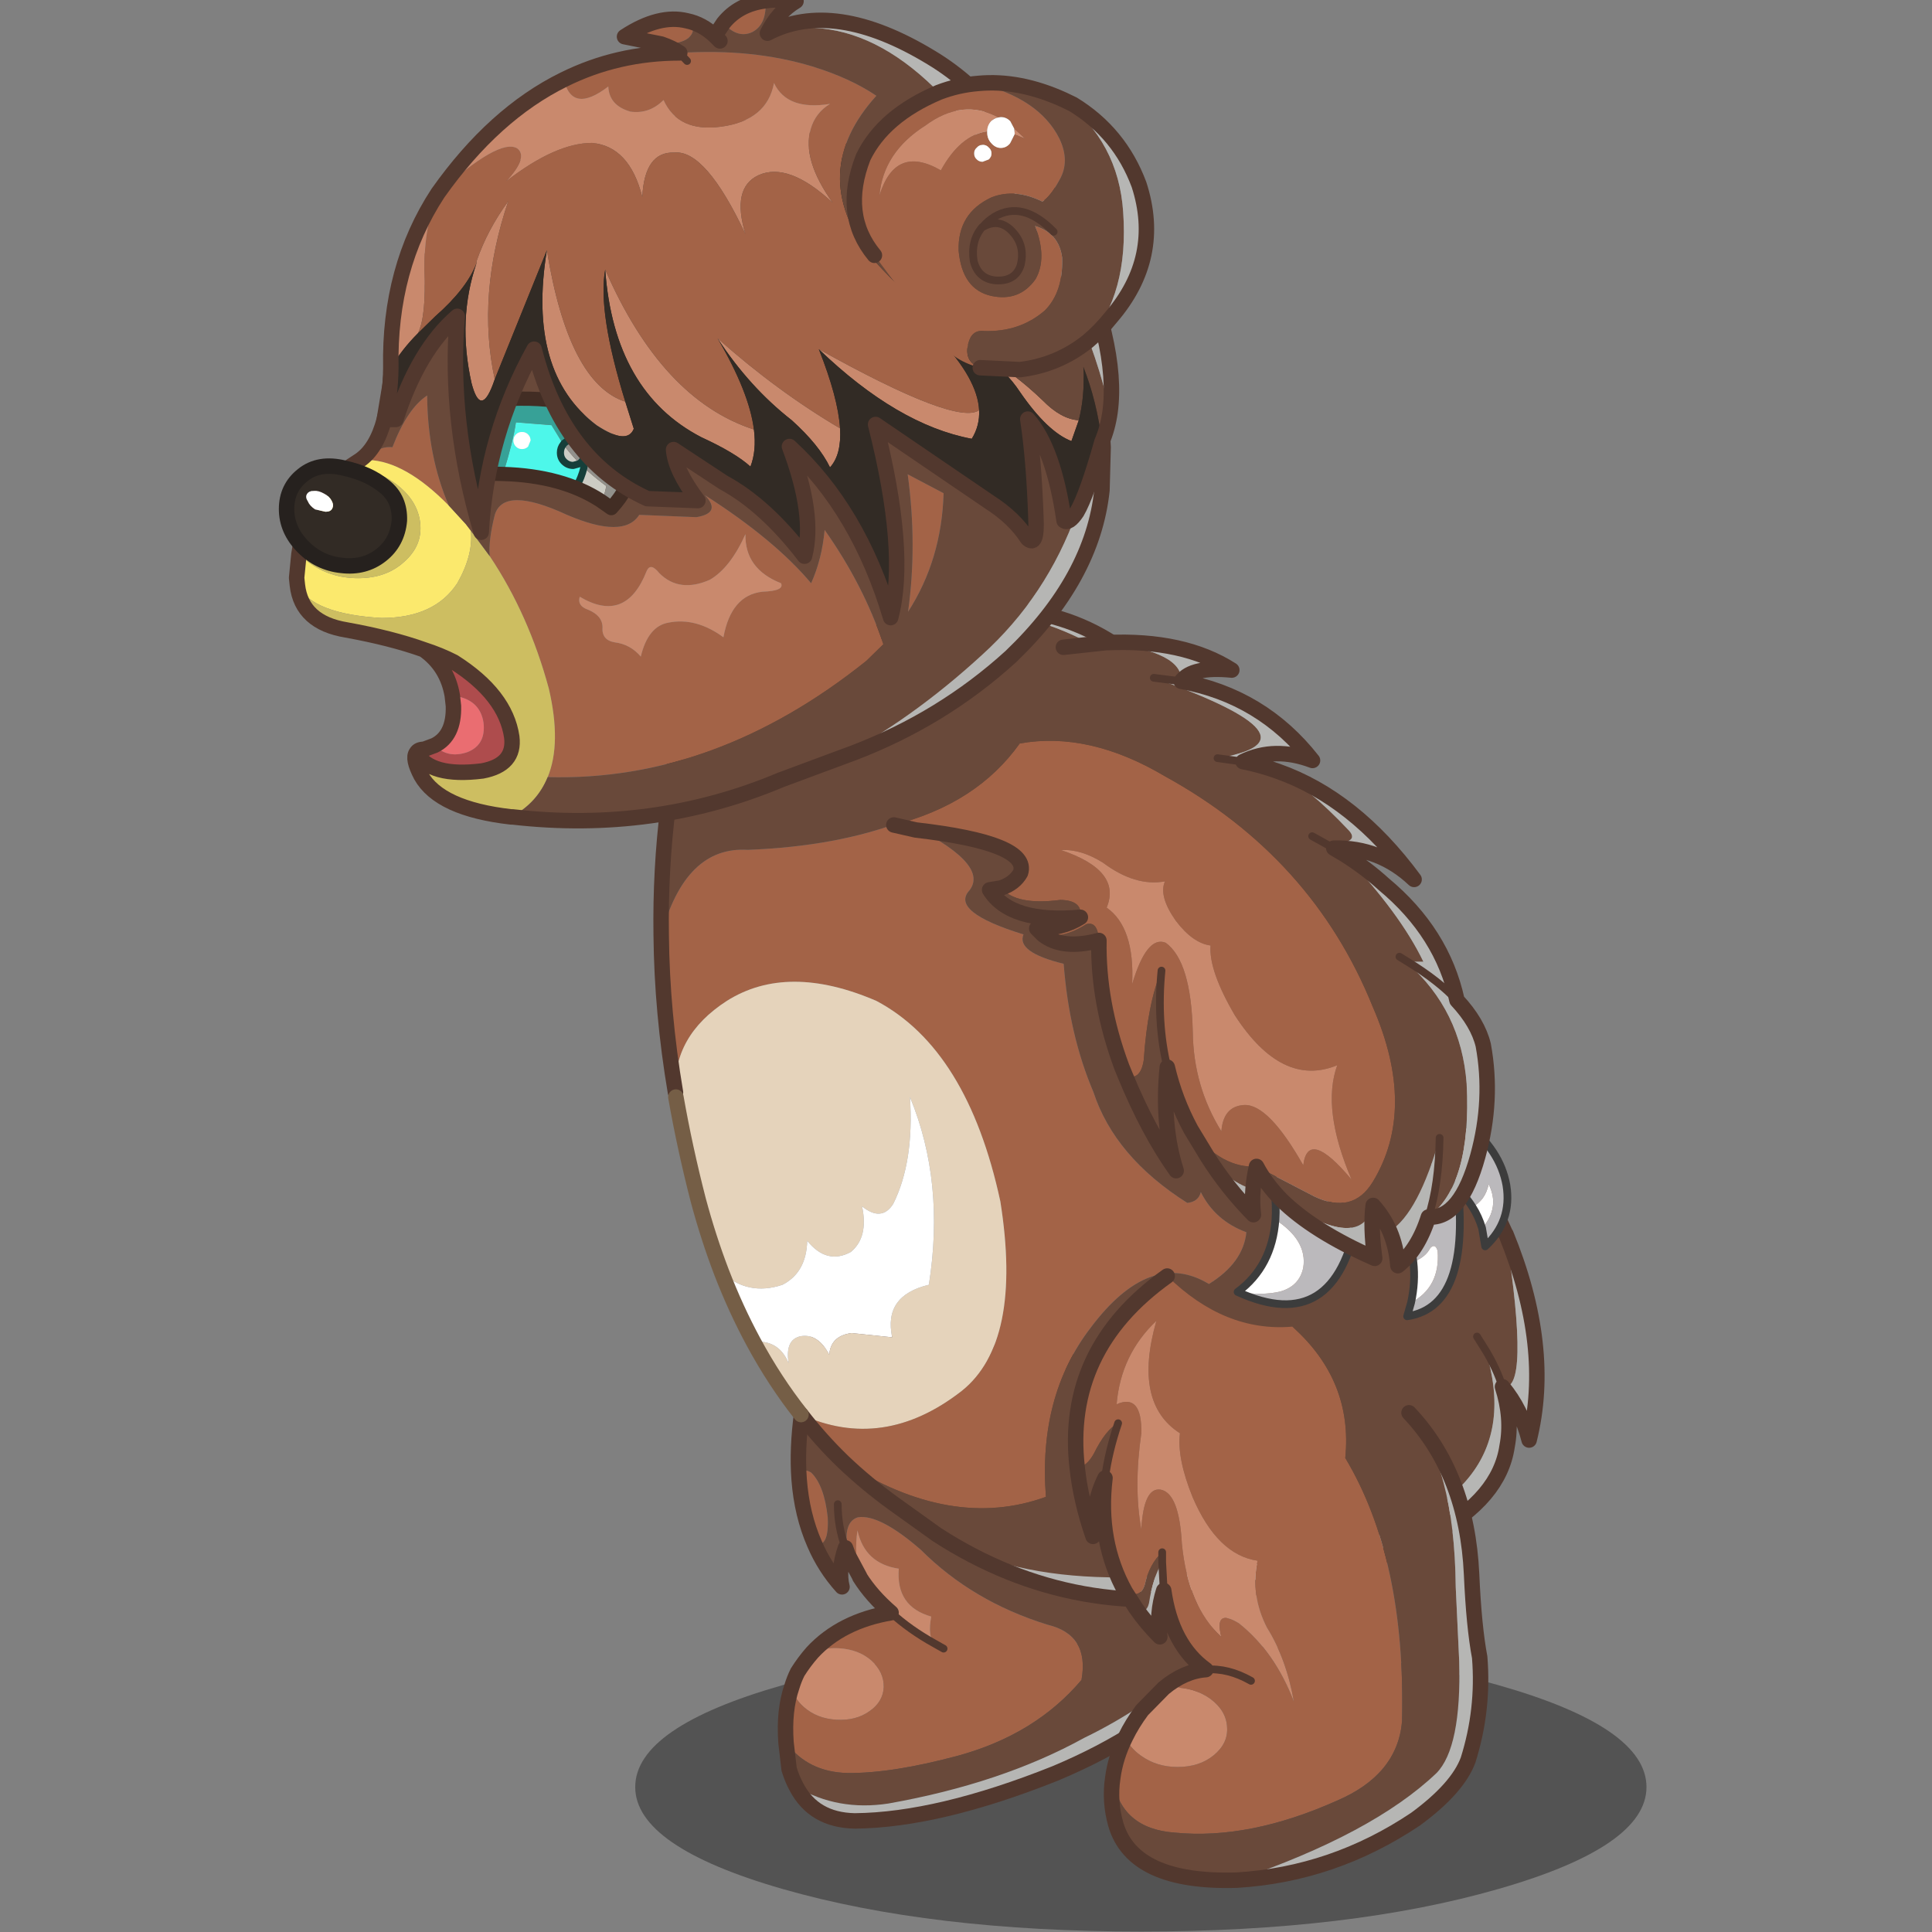 <svg xmlns:ffdec="https://www.free-decompiler.com/flash" xmlns:xlink="http://www.w3.org/1999/xlink" ffdec:objectType="frame" height="90" width="90" xmlns="http://www.w3.org/2000/svg"><rect width="100%" height="100%" fill="#808080" stroke="none"/><use ffdec:characterId="13" height="216.9" transform="translate(11.911 -.355) scale(.417)" width="156.5" xlink:href="#a"/><use ffdec:characterId="14" height="36.7" transform="scale(2.452)" width="36.7" xlink:href="#b"/><defs><g id="a" transform="translate(3.45 .85)"><use ffdec:characterId="1" height="37.4" transform="translate(38.95 183.5) scale(.863)" width="130.9" xlink:href="#c"/><use ffdec:characterId="2" height="65" transform="translate(54.887 148.187) scale(.863)" width="58.25" xlink:href="#d"/><use ffdec:characterId="3" height="130.15" transform="translate(40.987 67.237) scale(.863)" width="115.35" xlink:href="#e"/><use ffdec:characterId="4" height="80.2" transform="translate(87.287 141.687) scale(.863)" width="54.4" xlink:href="#f"/><use ffdec:characterId="5" height="88.75" transform="translate(62.4 70.887) scale(.863)" width="86.25" xlink:href="#g"/><use ffdec:characterId="6" height="92.2" transform="translate(-.863 12.984) scale(.863)" width="107.75" xlink:href="#h"/><use ffdec:characterId="7" height="15.4" transform="translate(21.29 44.52) scale(.795)" width="21.75" xlink:href="#i"/><clipPath id="j" transform="translate(21.25 47.7) scale(.795)"><path d="M19.9.4q4.25 5.25-1 11-6.45-5.1-17.65-4.85-2.8-4.25 1.05-10.4 13.3-1 17.6 4.25" fill="#fff" fill-rule="evenodd"/></clipPath><g clip-path="url(#j)"><use ffdec:characterId="9" height="21.9" transform="translate(16.362 41.66) scale(.795)" width="21.95" xlink:href="#k"/></g><use ffdec:characterId="10" height="17.4" transform="translate(20.495 43.726) scale(.795)" width="23.75" xlink:href="#l"/><use ffdec:characterId="11" height="81.95" transform="translate(10.05 -.863) scale(.863)" width="100.65" xlink:href="#m"/></g><g id="d"><path d="M1.75 18.8q.25-1.7 1.55-.9 1.7 1.65 2.15 5.8.2 4-1.7 3.45-1.65-3.75-2-8.35m11.9 17.25q2.4 2.2 5.65 4-.95-.9-.45-3.5-4.6-1.3-4.2-6.2-4.4-.65-5.35-4.95-.45 2.95.3 6l-1.5-2.8-.35-.95.2-.1q-.4-3.3 1.4-3.85 2.8-.45 8.15 4.2 6.7 6.7 16.4 9.7 5.45 1.3 4.4 7.15-5.95 7.05-15.95 9.8-8.55 2.3-14.3 2.25-5.15-.1-8-3.95-.3-4.15.75-7.2.2 1.4 1.55 2.6 1.7 1.5 4.2 1.65 2.55.15 4.3-1.1 1.75-1.2 1.85-3.1.05-1.95-1.6-3.45-1.65-1.45-4.2-1.6-1.9-.1-3.45.55 3.75-4.05 10.2-5.15m6.8 4.65-1.15-.65 1.15.65" fill="#a36347" fill-rule="evenodd" transform="translate(1 1)"/><path d="M9.6 31.45v-.05q-.75-3.05-.3-6 .95 4.3 5.35 4.95-.4 4.9 4.2 6.2-.5 2.6.45 3.5-3.25-1.8-5.65-4-2.5-2.15-4.05-4.6M.8 45.65q.3-1 .75-1.9.85-1.35 1.9-2.55 1.55-.65 3.45-.55 2.55.15 4.2 1.6 1.65 1.5 1.6 3.45-.1 1.9-1.85 3.1-1.75 1.25-4.3 1.1-2.5-.15-4.2-1.65Q1 47.05.8 45.65" fill="#c9896d" fill-rule="evenodd" transform="translate(1 1)"/><path d="M3.75 27.15q1.9.55 1.7-3.45Q5 19.55 3.3 17.9q-1.3-.8-1.55.9-.6-8 2.6-18.8L39.6 3.85l15.15 29.2 1 2.25q.4 3.9-2.55 7.15-6.6 5.95-14.55 9.8-10.7 5.9-25.35 8.5-6.55 1-11.9-2.15-.55-1-.95-2.3l-.4-3.45q2.85 3.85 8 3.95 5.75.05 14.3-2.25 10-2.75 15.95-9.8 1.05-5.85-4.4-7.15-9.7-3-16.4-9.7-5.35-4.65-8.15-4.2-1.8.55-1.4 3.85l-.2.1q-1 2.9-.45 5.05-2.25-2.5-3.55-5.55m3-5.15q0 2.95 1 5.65-1-2.7-1-5.65" fill="#69493a" fill-rule="evenodd" transform="translate(1 1)"/><path d="M1.4 58.6q5.35 3.15 11.9 2.15 14.65-2.6 25.35-8.5 7.95-3.85 14.55-9.8 2.95-3.25 2.55-7.15 1.6 4.8-1.75 9.1-7.05 7.4-19.1 12.45Q19.75 62.9 8.95 63q-5.3-.1-7.55-4.4" fill="#b6b6b4" fill-rule="evenodd" transform="translate(1 1)"/><path d="M4.75 28.15q1.3 3.05 3.55 5.55-.55-2.15.45-5.05l.35.95 1.5 2.8m0 .05q1.55 2.45 4.05 4.6-6.45 1.1-10.2 5.15-1.05 1.2-1.9 2.55-.45.9-.75 1.9-1.05 3.05-.75 7.2l.4 3.45q.4 1.3.95 2.3 2.25 4.3 7.55 4.4 10.8-.1 25.95-6.15Q47.95 52.8 55 45.4q3.35-4.3 1.75-9.1l-1-2.25L40.6 4.85 5.35 1q-3.2 10.8-2.6 18.8.35 4.6 2 8.35" fill="none" stroke="#52382e" stroke-linecap="round" stroke-linejoin="round" stroke-width="2"/><path d="M7.75 27.65q-1-2.7-1-5.65m6.9 14.05q2.4 2.2 5.65 4l1.15.65" fill="none" stroke="#52382e" stroke-linecap="round" stroke-linejoin="round" transform="translate(1 1)"/></g><g id="e"><path d="M0 42.15Q3.1 30.6 11.2 31.1q11.6-.45 20.05-3.7 11.4 5.4 8.65 8.95-2.55 2.75 7 5.7-.95 2.3 5.2 3.8.7 9.2 3.85 16.6 2.75 8.4 12.15 14.35 1.45-.15 1.75-1.4 1.85 3.7 5.9 5.2-.4 3.95-4.85 6.7-7.6-4.6-15.3 5.65-6.8 8.85-5.8 21.9-12.25 4.45-26.25-4.55-2.95-2.85-5.45-6.1 10.65 4.85 20.8-3.05 7.9-6.3 5-24.55-4.25-19.7-16.05-25.95-11.5-4.95-19.35 0Q1.45 55.2 1.85 62.5.1 52.15 0 42.15" fill="#a36347" fill-rule="evenodd" transform="translate(1 1)"/><path d="M1.85 62.5q-.4-7.3 6.65-11.85 7.85-4.95 19.35 0Q39.65 56.9 43.9 76.6q2.9 18.25-5 24.55-10.15 7.9-20.8 3.05-3.4-4.3-6.15-9.4 3.25-.35 4.55 2.75-.5-3.1 1.6-3.5 2.2-.35 3.65 2.4.2-2.45 2.9-2.8l5.25.55q-1.15-5.4 4.75-6.8 2.1-13.3-2.45-24.3.55 8.35-2.15 13.8-1.5 2.4-4.05.35.85 4-1.45 5.9-3.1 1.7-5.65-1.45-.1 4.1-3.2 5.7-4.5 1.5-7.9-1.65-1.7-4.45-3-9.3-1.75-6.8-2.9-13.35l-.05-.6" fill="#e5d3bb" fill-rule="evenodd" transform="translate(1 1)"/><path d="M0 42.15Q-.25 25.2 4.1 9.35L35.6.9l2.95-.55Q56.9-.7 75.4 21.8l1.25 1.6q15.2 19.9 30.7 53.15l1.95 4.25.05.05q3.2 20.7-.45 19.75-.75-2.35-2.2-4.75 6.2 19.9-20.8 25.9-34.05 7.95-50.2-2l-5.65-4.05q-3.45-2.5-6.5-5.4 14 9 26.25 4.55-1-13.05 5.8-21.9 7.7-10.25 15.3-5.65 4.45-2.75 4.85-6.7-4.05-1.5-5.9-5.2-.3 1.25-1.75 1.4-9.4-5.95-12.15-14.35-3.15-7.4-3.85-16.6-6.15-1.5-5.2-3.8-9.55-2.95-7-5.7 2.75-3.55-8.65-8.95-8.45 3.25-20.05 3.7Q3.1 30.6 0 42.15M105.6 94.1l1.1 1.75-1.1-1.75" fill="#69493a" fill-rule="evenodd" transform="translate(1 1)"/><path d="M35.7 119.75q16.15 9.95 50.2 2 27-6 20.8-25.9 1.45 2.4 2.2 4.75 3.65.95.45-19.75 6 14.65 3 26.65-1-3.95-3.45-6.9 1.3 4.05.6 7.7-1.95 13.4-34.3 18.6-21.4 4.55-39.5-7.15M75.4 21.8Q56.9-.7 38.55.35 54.7-2.05 66 11q4.7 4.75 9.4 10.8" fill="#b6b6b4" fill-rule="evenodd" transform="translate(1 1)"/><path d="M7.8 85.75q3.4 3.15 7.9 1.65 3.1-1.6 3.2-5.7 2.55 3.15 5.65 1.45 2.3-1.9 1.45-5.9 2.55 2.05 4.05-.35 2.7-5.45 2.15-13.8 4.55 11 2.45 24.3-5.9 1.4-4.75 6.8l-5.25-.55q-2.7.35-2.9 2.8-1.45-2.75-3.65-2.4-2.1.4-1.6 3.5-1.3-3.1-4.55-2.75-2.3-4.25-4.15-9.05" fill="#fff" fill-rule="evenodd" transform="translate(1 1)"/><path d="m39.55 1.35-2.95.55-31.5 8.45Q.75 26.2 1 43.15q.1 10 1.85 20.35m21.7 47.8q3.05 2.9 6.5 5.4l5.65 4.05q18.1 11.7 39.5 7.15 32.35-5.2 34.3-18.6.7-3.65-.6-7.7 2.45 2.95 3.45 6.9 3-12-3-26.65M19.1 105.2q2.5 3.25 5.45 6.1m85.75-29.5-1.95-4.25Q92.85 44.3 77.65 24.4l-1.25-1.6Q71.7 16.75 67 12 55.7-1.05 39.55 1.35" fill="none" stroke="#52382e" stroke-linecap="round" stroke-linejoin="round" stroke-width="2"/><path d="m106.7 95.85-1.1-1.75m3.3 6.5q-.75-2.35-2.2-4.75" fill="none" stroke="#52382e" stroke-linecap="round" stroke-linejoin="round" transform="translate(1 1)"/><path d="M2.9 64.1q1.15 6.55 2.9 13.35 1.3 4.85 3 9.3 1.85 4.8 4.15 9.05 2.75 5.1 6.15 9.4" fill="none" stroke="#755e46" stroke-linecap="round" stroke-linejoin="round" stroke-width="2"/></g><g id="f"><path d="M4.8 65q.35-2.7 1.65-5.3.5 1.3 1.95 2.35 2.05 1.5 4.8 1.5 2.8 0 4.65-1.5 1.9-1.55 1.75-3.65-.1-2.15-2.2-3.7-2.05-1.45-4.85-1.45l-1.15.1q2.65-2.2 5.45-2.4-4.45-3.2-5.45-10.25l-.2-3.65v-1.3q-1.65 1.5-2.25 4.2-.55 1.85-2.5.95Q2.8 34.35 3.8 26.15q.45-3.4 1.7-7.1-1.6.8-3.15 3.95Q1.4 24.7.2 24.8-1.55 9.55 11.85 0q7.45 7.3 16.2 6.55 7.85 7 6.85 17 7.85 13.1 7.35 34.1-.6 6.9-8.4 10.25-11.4 5.1-21 4.15Q5.8 71.55 4.8 65m10.35-36.35q-2.05-5.05-1.65-8.3-6.1-3.9-3.05-14.55-4.6 4.35-5.15 10.8 3.3-1.45 3.2 3.75-1 6.95 0 12.45.3-5.5 2.5-5.15 2.4.45 2.75 7 .8 8.15 5.1 12.05-.95-3.75 2.3-1.75 4.6 3.65 7.1 10.15-.95-5.5-3.5-9.6-2.15-4.2-1.2-8.65-5.2-.75-8.4-8.2M22.7 52.4q-3-1.7-5.85-1.45 2.85-.25 5.85 1.45" fill="#a36347" fill-rule="evenodd" transform="translate(1 1)"/><path d="M6.45 59.7q.85-1.75 2.15-3.5l2.8-2.85 1.15-.1q2.8 0 4.85 1.45 2.1 1.55 2.2 3.7.15 2.1-1.75 3.65-1.85 1.5-4.65 1.5-2.75 0-4.8-1.5Q6.95 61 6.45 59.7m8.7-31.05q3.2 7.45 8.4 8.2-.95 4.45 1.2 8.65 2.55 4.1 3.5 9.6-2.5-6.5-7.1-10.15-3.25-2-2.3 1.75-4.3-3.9-5.1-12.05-.35-6.55-2.75-7-2.2-.35-2.5 5.15-1-5.5 0-12.45.1-5.2-3.2-3.75.55-6.45 5.15-10.8Q7.4 16.45 13.5 20.35q-.4 3.25 1.65 8.3" fill="#c9896d" fill-rule="evenodd" transform="translate(1 1)"/><path d="M43.15 17.7q5.9 6.8 6.05 22.55l.45 9.6q.3 11.2-2.95 14.5-8.25 7.85-25.85 13.85-13.4.4-15.65-7.2-.85-3-.4-6 1 6.55 8.05 7.05 9.6.95 21-4.15 7.8-3.35 8.4-10.25.5-21-7.35-34.1 1-10-6.85-17l15.1 11.15M7.8 43l-1.35-2.1q1.95.9 2.5-.95.6-2.7 2.25-4.2v1.3Q10 39 9.5 42.3q-.35 1.6-1.7.7m-4-16.85q-1.6 3.2-1.55 7.55Q.65 29.05.2 24.8q1.2-.1 2.15-1.8 1.55-3.15 3.15-3.95-1.25 3.7-1.7 7.1" fill="#69493a" fill-rule="evenodd" transform="translate(1 1)"/><path d="M43.15 17.7q7.5 7.95 8.1 20.9.3 6.8 1.05 10.75.55 6.8-1.5 13.3-1.35 3.65-6.8 7.65-10.65 7.15-23.15 7.9 17.6-6 25.85-13.85 3.25-3.3 2.95-14.5l-.45-9.6q-.15-15.75-6.05-22.55m-31.75 23q-.95 3-.5 6-1.8-1.8-3.1-3.7 1.35.9 1.7-.7.5-3.3 1.7-5.25l.2 3.65" fill="#b6b6b4" fill-rule="evenodd" transform="translate(1 1)"/><path d="M21.85 79.2q12.5-.75 23.15-7.9 5.45-4 6.8-7.65 2.05-6.5 1.5-13.3-.75-3.95-1.05-10.75-.6-12.95-8.1-20.9m-22.3 60.5Q8.45 79.6 6.2 72q-.85-3-.4-6 .35-2.7 1.65-5.3.85-1.75 2.15-3.5l2.8-2.85q2.65-2.2 5.45-2.4-4.45-3.2-5.45-10.25-.95 3-.5 6-1.8-1.8-3.1-3.7l-1.35-2.1Q3.8 35.35 4.8 27.15q-1.6 3.2-1.55 7.55-1.6-4.65-2.05-8.9Q-.55 10.55 12.85 1" fill="none" stroke="#52382e" stroke-linecap="round" stroke-linejoin="round" stroke-width="2"/><path d="M5.5 19.05q-1.25 3.7-1.7 7.1m7.4 9.6v1.3l.2 3.65m5.45 10.25q2.85-.25 5.85 1.45" fill="none" stroke="#52382e" stroke-linecap="round" stroke-linejoin="round" transform="translate(1 1)"/></g><g id="g"><path d="M55.7 74.75q.25-3.7-1.05-8.5l11.65 8.2Q63.5 89.9 50.8 84.1q3.15.5 5.5-.05 2.5-.7 3-3.1.55-3.5-3.6-6.2" fill="#bbb9bc" fill-rule="evenodd" transform="translate(0 1)"/><path d="M55.7 74.75q4.15 2.7 3.6 6.2-.5 2.4-3 3.1-2.35.55-5.5.05 4.45-3.3 4.9-9.35" fill="#fff" fill-rule="evenodd" transform="translate(0 1)"/><path d="M50.8 84.1q12.7 5.8 15.5-9.65l-11.65-8.2q1.3 4.8 1.05 8.5-.45 6.05-4.9 9.35z" fill="none" stroke="#3c3c3c" stroke-linecap="round" stroke-linejoin="round" transform="translate(0 1)"/><path d="M73.55 80.2q-.3-2.6-1.55-5.1l7-7.3q2.55 18.15-6.25 19.45l.5-1.75q3.8-2.05 3.45-6.7-.3-1.05-.95-.4-.6 1.2-2.2 1.8" fill="#bbb9bc" fill-rule="evenodd" transform="translate(0 1)"/><path d="M73.55 80.2q1.6-.6 2.2-1.8.65-.65.95.4.35 4.65-3.45 6.7.6-2.7.3-5.3" fill="#fff" fill-rule="evenodd" transform="translate(0 1)"/><path d="m73.25 85.5-.5 1.75q8.8-1.3 6.25-19.45l-7 7.3q1.25 2.5 1.55 5.1.3 2.6-.3 5.3z" fill="none" stroke="#3c3c3c" stroke-linecap="round" stroke-linejoin="round" transform="translate(0 1)"/><path d="M82.45 75.85q2.35-2.7.85-5.7-.45 2.1-2.1 2.95-1.95-3.1-6.15-5.45l5.25-5.45q4.5 3.55 5.3 8.1.75 4.65-2.75 7.9l-.4-2.35" fill="#bbb9bc" fill-rule="evenodd" transform="translate(0 1)"/><path d="M81.2 73.1q1.65-.85 2.1-2.95 1.5 3-.85 5.7-.45-1.5-1.25-2.75" fill="#fff" fill-rule="evenodd" transform="translate(0 1)"/><path d="m82.45 75.85.4 2.35q3.5-3.25 2.75-7.9-.8-4.55-5.3-8.1l-5.25 5.45q4.2 2.35 6.15 5.45.8 1.25 1.25 2.75z" fill="none" stroke="#3c3c3c" stroke-linecap="round" stroke-linejoin="round" transform="translate(0 1)"/><path d="M20.2 31.8q1.75-.6 2.5-1.95Q23.95 26 9.15 24.3l-2.85-.65Q17.05 20.9 22.6 13.1q8.95-1.6 18.8 4.25 19.1 10.5 26.9 29.85 5.75 13.2 0 22.65-2.6 4.25-7.55 1.9l-7.5-3.9q-4.4.3-8.35-4.55l-.15-.25Q42.7 59.25 41.7 55q-1.4-5.8-.75-12.5-1.8 4.2-2.3 11.6-.45 2.8-2.4 1.95l-.45-1.1q-3.1-8.35-2.95-16.35-.15-2.55-1.65-2.1-2.95 1.9-5.6 1.35l-.8-.8q3.3.05 5.65-1.45.35-2.2-2.6-2.25-5.7.75-7.65-1.55m13.2-3.25q-2.85-1.8-5.45-1.65 7.9 2.65 5.9 7.45 3.65 2.55 3.3 9.9 1.9-6.35 4.35-5.35 3.3 2.4 3.5 11.6.1 7 3.7 12.8.25-3.25 2.95-3.4 3.15-.15 7.65 7.8.6-4.9 6.25 1.85-3.9-9.15-1.85-14.8-7.15 2.95-13.25-6.45-3.4-5.8-3.15-9.05-2.3-.3-4.5-3.2-2.25-3.2-1.4-5.1-3.85.7-8-2.4M71.75 40.7l1.05.65-.05.15-1-.8" fill="#a36347" fill-rule="evenodd" transform="translate(0 1)"/><path d="M33.4 28.55q4.15 3.1 8 2.4-.85 1.9 1.4 5.1 2.2 2.9 4.5 3.2-.25 3.25 3.15 9.05 6.1 9.4 13.25 6.45-2.05 5.65 1.85 14.8-5.65-6.75-6.25-1.85-4.5-7.95-7.65-7.8-2.7.15-2.95 3.4-3.6-5.8-3.7-12.8-.2-9.2-3.5-11.6-2.45-1-4.35 5.35.35-7.35-3.3-9.9 2-4.8-5.9-7.45 2.6-.15 5.45 1.65" fill="#c9896d" fill-rule="evenodd" transform="translate(0 1)"/><path d="M20.2 31.8q1.95 2.3 7.65 1.55 2.95.05 2.6 2.25-9.05.8-11.75-3.55l1.5-.25m5.4 6.05q2.65.55 5.6-1.35 1.5-.45 1.65 2.1-4.75 1.25-7.25-.75m10.65 18.2q1.95.85 2.4-1.95.5-7.4 2.3-11.6-.65 6.7.75 12.5-.75 7.45 1.15 13.4-3.6-5.05-6.6-12.35m8.65 7.25q3.95 4.85 8.35 4.55l7.5 3.9q4.95 2.35 7.55-1.9 5.75-9.45 0-22.65-7.8-19.35-26.9-29.85-9.85-5.85-18.8-4.25-5.55 7.8-16.3 10.55-19.6-5.6 21.95-23l5.5-.6h.1q9.95 1.2 9.65 5l-3.55-.45Q62.6 12.65 48.2 15l3.3.45q2.3.45 4.5 1.25 4 2.15 9.1 7.55 1.85 1.85-2.85 1.85l-1.8-1 1.8 1 1 .55 1.35.8q7.25 7.65 10.25 13.9H72.8l-1.05-.65 1 .8q7 6.15 7.7 15.65.65 13.1-4.95 17.25 1.35-4.1 1.45-10.25-2.7 9.65-6.45 12.1-.8-1.85-2.15-3.35-1.6 6.2-11.9-.75-2.05-2.1-3.2-4.3-.35 1.55-.45 2.95-2.85-.75-5.9-4.2l-2-3.3" fill="#69493a" fill-rule="evenodd" transform="translate(0 1)"/><path d="M33.85.05Q43.8-.4 50.05 3.6q-5.1-.5-6.55 1.45 10.45 1.9 17 10.25-4.9-1.85-9 .15L48.2 15q14.4-2.35-8.25-10.4l3.55.45q.3-3.8-9.65-5M56 16.7q9.9 3.5 17.65 14-4.45-4.2-10.4-4.05l-1-.55q4.7 0 2.85-1.85-5.1-5.4-9.1-7.55m8.6 10.75q2.85 1.8 5.1 3.85 7.6 6.3 9.5 15.05 2.7 2.9 3.4 5.8 1.3 7.05-.7 14.35-2.25 8.2-6.4 7.9-1.35 4.25-3.95 6.3-.2-2.45-1.05-4.45 3.75-2.45 6.45-12.1-.1 6.15-1.45 10.25 5.6-4.15 4.95-17.25-.7-9.5-7.7-15.65l.05-.15q4 2.45 6.4 5-2.4-2.55-6.4-5h2.05q-3-6.25-10.25-13.9m3.75 45.45q-.35 2.8.2 6.85-7.95-3.5-12.1-7.6 10.3 6.95 11.9.75M52.8 70.8q-.15 1.7.05 3.3-3.35-3.4-5.95-7.5 3.05 3.45 5.9 4.2" fill="#b6b6b4" fill-rule="evenodd" transform="translate(0 1)"/><path d="m6.3 24.65 2.85.65q14.8 1.7 13.55 5.55-.75 1.35-2.5 1.95l-1.5.25q2.7 4.35 11.75 3.55-2.35 1.5-5.65 1.45l.8.8q2.5 2 7.25.75-.15 8 2.95 16.35l.45 1.1q3 7.3 6.6 12.35-1.9-5.95-1.15-13.4 1 4.25 3.05 8.05l.15.25 2 3.3q2.6 4.1 5.95 7.5-.2-1.6-.05-3.3.1-1.4.45-2.95 1.15 2.2 3.2 4.3 4.15 4.1 12.1 7.6-.55-4.05-.2-6.85 1.35 1.5 2.15 3.35.85 2 1.05 4.45 2.6-2.05 3.95-6.3 4.15.3 6.4-7.9 2-7.3.7-14.35-.7-2.9-3.4-5.8-1.9-8.75-9.5-15.05-2.25-2.05-5.1-3.85l-1.35-.8q5.95-.15 10.4 4.05Q65.9 21.2 56 17.7q-2.2-.8-4.5-1.25 4.1-2 9-.15-6.55-8.35-17-10.25 1.45-1.95 6.55-1.45-6.25-4-16.2-3.55m-5.6.6 5.5-.6" fill="none" stroke="#52382e" stroke-linecap="round" stroke-linejoin="round" stroke-width="2"/><path d="M40.95 42.5q-.65 6.7.75 12.5m9.8-39.55L48.2 15M39.95 4.6l3.55.45M62.25 26.1l-1.8-1m2.8 1.55-1-.55M72.8 41.35q4 2.45 6.4 5m-6.4-5-1.05-.65m3.75 33.7q1.35-4.1 1.45-10.25" fill="none" stroke="#52382e" stroke-linecap="round" stroke-linejoin="round" transform="translate(0 1)"/></g><g id="h"><path d="M21 65.45q-5.65-5.75-10.4-5.9 1.1-1.85 3.1-1.65 1.95-5.05 4.5-6.7.05 7.85 2.8 14.25m8.05 40.3.2-.1v.1h-.2m4.75-5.15q1.8-4.35.15-11.45-2.6-9.6-7.65-17.15-.2-1.95.65-5.35 1.15-3.8 9.35 0 7.35 3.15 9.35 0l7.4.3q3.3-.55 1.1-2.85 9 5.75 13.75 11.4 1.4-3.1 1.75-6.9 5.05 7.15 7.6 14.8l-2.2 2.15Q55.5 101.2 33.8 100.6m4.15-23.35q-.35 1.15 1 1.65 1.9.75 1.95 2.25-.15 1.7 1.55 2 2.05.25 3.4 1.85.95-3.95 3.6-4.4 3.55-.7 7.1 1.9 1-5.45 5.05-5.9 2.9-.1 2.4-1.1-4.7-1.85-4.6-6.35-1.95 4.35-4.6 5.9-3.95 1.75-6.55-.85-1.15-1.45-1.65-.25-2.7 6.85-8.65 3.3m47.1-13.4q-.25 8.6-4.6 15.35 1.2-8.7-.05-17.8l4.65 2.45" fill="#a36347" fill-rule="evenodd" transform="translate(1 -15.05)"/><path d="M23.85 68.7q.35 3.1-1.75 6.8-2.95 4.5-9.8 4.5-8.9-.5-10.9-4.25l-.1-.95.3-3.05 1.2 1q2.8 2.1 6.45 2.1 3.65 0 5.95-2.1 2.4-2.1 2.1-5-.3-2.95-3.15-5.1-2.7-2-6.15-2.1l1.45-.95 1.15-.05q4.75.15 10.4 5.9l2.2 2.4.65.85" fill="#fbe96d" fill-rule="evenodd" transform="translate(1 -15.05)"/><path d="M1.4 75.75q2 3.75 10.9 4.25 6.85 0 9.8-4.5 2.1-3.7 1.75-6.8L26.3 72q5.05 7.55 7.65 17.15 1.65 7.1-.15 11.45-1.35 3.3-4.55 5.05l-.2.1q-9.25-1.05-11.65-5.35-1.15-2.2-.6-2.95 1.8 3.2 8.55 2.35 4.25-.8 3.8-4.4-.8-5.45-7.5-9.7-1.75-.9-3.9-1.6-4.2-1.5-10-2.55-5.8-.95-6.35-5.8M8 60.55q3.45.1 6.15 2.1 2.85 2.15 3.15 5.1.3 2.9-2.1 5-2.3 2.1-5.95 2.1-3.65 0-6.45-2.1l-1.2-1q.7-4.75 2.75-7.9 1.4-1.8 3.65-3.3" fill="#cdbe61" fill-rule="evenodd" transform="translate(1 -15.05)"/><path d="M37.95 77.25q5.95 3.55 8.65-3.3.5-1.2 1.65.25 2.6 2.6 6.55.85 2.65-1.55 4.6-5.9-.1 4.5 4.6 6.35.5 1-2.4 1.1-4.05.45-5.05 5.9-3.55-2.6-7.1-1.9-2.65.45-3.6 4.4-1.35-1.6-3.4-1.85-1.7-.3-1.55-2-.05-1.5-1.95-2.25-1.35-.5-1-1.65" fill="#c9896d" fill-rule="evenodd" transform="translate(1 -15.05)"/><path d="m23.85 68.7-.65-.85-2.2-2.4q-2.75-6.4-2.8-14.25-2.55 1.65-4.5 6.7-2-.2-3.1 1.65l-1.15.05q2.2-1.5 3.2-5.3h1.5q2.9-9 7.95-13.35-1.15 13.55 3.1 27.95.7-12.6 6.85-23.7Q35.7 59.55 46.7 64.55l6.55.25q-2.95-3.9-3.15-6.6l6.45 4.25Q62 65.4 67.05 72q1.4-5.3-1.95-14.2 8.95 8.2 13.1 22.15 2.25-8.45-1.95-25L91 65q3.2 2.05 4.9 4.7 1.3 1.25 1.1-2.75-.25-7.4-1.05-12.7 3.35 3.8 4.7 13.15.6.45 1.65-1.1Q98.4 77.2 90 84.8q-9.15 8.4-19 13.55l-7 2.6q-16.4 6.9-34.75 4.8v-.1q3.2-1.75 4.55-5.05 21.7.6 41.25-15.05l2.2-2.15q-2.55-7.65-7.6-14.8-.35 3.8-1.75 6.9-4.75-5.65-13.75-11.4 2.2 2.3-1.1 2.85l-7.4-.3q-2 3.15-9.35 0-8.2-3.8-9.35 0-.85 3.4-.65 5.35l-2.45-3.3m61.2-4.85L80.4 61.4q1.25 9.1.05 17.8 4.35-6.75 4.6-15.35" fill="#69493a" fill-rule="evenodd" transform="translate(1 -15.05)"/><path d="m105.7 57.9-.15 5.55q-1.2 11.4-11.8 21.55-8.9 8.1-20.45 12.5l-2.3.85q9.85-5.15 19-13.55 8.4-7.6 12.3-18.5 1.3-2.2 3.4-8.4" fill="#b6b6b4" fill-rule="evenodd" transform="translate(1 -15.05)"/><path d="M17.75 84.1q2.15.7 3.9 1.6 6.7 4.25 7.5 9.7.45 3.6-3.8 4.4-6.75.85-8.55-2.35.25-.45 1-.45l1.35-.5q1.75 1.75 4.3.85 2.35-.95 2.05-3.75-.45-3.15-4.05-3.55-.65-3.8-3.7-5.95" fill="#ae4c4d" fill-rule="evenodd" transform="translate(1 -15.05)"/><path d="M19.15 96.5q2.55-1.25 2.45-5.1l-.15-1.35q3.6.4 4.05 3.55.3 2.8-2.05 3.75-2.55.9-4.3-.85" fill="#ea6d71" fill-rule="evenodd" transform="translate(1 -15.05)"/><path d="M102.3 66.3q-1.05 1.55-1.65 1.1-1.35-9.35-4.7-13.15.8 5.3 1.05 12.7.2 4-1.1 2.75-1.7-2.65-4.9-4.7L76.25 54.95q4.2 16.55 1.95 25Q74.05 66 65.1 57.8q3.35 8.9 1.95 14.2-5.05-6.6-10.5-9.55L50.1 58.2q.2 2.7 3.15 6.6l-6.55-.25q-11-5-14.65-19.35-6.15 11.1-6.85 23.7-4.25-14.4-3.1-27.95-5.05 4.35-7.95 13.35h-1.5l.75-4.5q1.25-13.95 10.45-22.75Q37.1 13.9 58.5 16.45q25.25 3.2 39.3 20.45 7.4 8.7 7.9 21-2.1 6.2-3.4 8.4" fill="#322b25" fill-rule="evenodd" transform="translate(1 -15.05)"/><path d="M10.45 44.55 9 45.5Q6.75 47 5.35 48.8 3.3 51.95 2.6 56.7l-.3 3.05.1.95q.55 4.85 6.35 5.8 5.8 1.05 10 2.55 2.15.7 3.9 1.6 6.7 4.25 7.5 9.7.45 3.6-3.8 4.4-6.75.85-8.55-2.35-.55.75.6 2.95 2.4 4.3 11.65 5.35h.2Q48.6 92.8 65 85.9l7-2.6 2.3-.85q11.55-4.4 20.45-12.5 10.6-10.15 11.8-21.55l.15-5.55q-.5-12.3-7.9-21Q84.75 4.6 59.5 1.4 38.1-1.15 24.85 12q-9.2 8.8-10.45 22.75l-.75 4.5q-1 3.8-3.2 5.3m12 30.45q-.65-3.8-3.7-5.95m1.4 12.4q2.55-1.25 2.45-5.1L22.45 75m-2.3 6.45-1.35.5q-.75 0-1 .45" fill="none" stroke="#52382e" stroke-linecap="round" stroke-linejoin="round" stroke-width="2"/><path d="M2.65 63.95q-.25.4.1.95.25.6.95 1.05l1.35.3q.65 0 .85-.4.25-.45-.05-1-.3-.6-1-.95-.7-.4-1.3-.35-.65 0-.9.4m4.8-3.35q3.2.7 5.25 2.4 2 1.6 1.9 4.4-.25 2.8-2.35 4.45-2.15 1.7-5.1 1.35-2.95-.3-5.05-2.45Q0 68.6 0 65.9q0-2.75 2.1-4.4 2.1-1.7 5.35-.9" fill="#322b25" fill-rule="evenodd" transform="translate(1 -15.05)"/><path d="M2.65 63.95q.25-.4.9-.4.6-.05 1.3.35.7.35 1 .95.3.55.05 1-.2.4-.85.4l-1.35-.3q-.7-.45-.95-1.05-.35-.55-.1-.95" fill="#fff" fill-rule="evenodd" transform="translate(1 -15.05)"/><path d="M8.45 45.55q3.2.7 5.25 2.4 2 1.6 1.9 4.4-.25 2.8-2.35 4.45-2.15 1.7-5.1 1.35-2.95-.3-5.05-2.45Q1 53.55 1 50.85q0-2.75 2.1-4.4 2.1-1.7 5.35-.9z" fill="none" stroke="#26211e" stroke-linecap="round" stroke-linejoin="round" stroke-width="2"/></g><g id="i" fill-rule="evenodd"><path d="M3.7 6.6Q5.15 1.9 5.5-.65l5 .4q2.3 4.6 7.7 8.55-.25 1.45-.8 2.05Q12 6.85 3.7 6.6" fill="#ccccc4" transform="translate(-.05 4)"/><path d="M17.4 10.35q.55-.6.8-2.05-5.4-3.95-7.7-8.55l-5-.4Q5.15 1.9 3.7 6.6l-1.95-.05h-.5Q-1.55 2.3 2.3-3.85l2.45-.1Q16-4.35 19.9.4q4.25 5.25-1 11l-1.5-1.05" fill="#92918c" transform="translate(-.05 4)"/></g><g id="k"><path d="m15.25 4.15-.2 1.55q-.7 2.9-2.95 5.1-3 3-7.3 3l-3.4-.5 2.3-6.7Q5.15 1.9 5.5-.65l5 .4 1.65 2.7q-.4.5-.4 1.15 0 .75.5 1.25.55.55 1.3.55l.9-.25.3-.3.5-.7M7.55 1.9q0-.5-.35-.85T6.35.7q-.5 0-.85.35t-.35.85q0 .5.35.85t.85.35q.5 0 .85-.35l.35-.85" fill="#4df7ea" fill-rule="evenodd" transform="translate(6.15 7.6)"/><path d="m7.55 1.9-.35.85q-.35.35-.85.35t-.85-.35q-.35-.35-.35-.85t.35-.85Q5.85.7 6.35.7t.85.35q.35.35.35.85" fill="#fff" fill-rule="evenodd" transform="translate(6.15 7.6)"/><path d="M1.4 13.3q-2.2-.75-4.05-2.5-3-3.1-3-7.45t3-7.35Q.5-7.1 4.8-7.1q4.3 0 7.6 3.1 3.25 3.1 2.85 8.15-.1-1.45-.5-1.85-.5-.5-1.2-.5-.75 0-1.3.5l-.1.15-1.65-2.7-5-.4Q5.15 1.9 3.7 6.6l-2.3 6.7" fill="#37a197" fill-rule="evenodd" transform="translate(6.15 7.6)"/><path d="M1.4 13.3q-2.2-.75-4.05-2.5-3-3.1-3-7.45t3-7.35Q.5-7.1 4.8-7.1q4.3 0 7.6 3.1 3.25 3.1 2.85 8.15l-.2 1.55q-.7 2.9-2.95 5.1-3 3-7.3 3l-3.4-.5z" fill="none" stroke="#163f3a" stroke-linecap="round" stroke-linejoin="round" transform="translate(6.15 7.6)"/><path d="M13.55 1.8q-.75 0-1.3.5l-.1.15q-.4.5-.4 1.15 0 .75.5 1.25.55.55 1.3.55l.9-.25.3-.3.5-.7q-.1-1.45-.5-1.85-.5-.5-1.2-.5z" fill="none" stroke="#163f3a" stroke-linecap="round" stroke-linejoin="round" transform="translate(6.15 7.6)"/></g><g id="m"><path d="M62 .1q.2 3.05-1.7 4.05-1.9.9-3.75-1.15Q58.5.55 62 .1M19.6 25q7.95-7.15 10.25-5.8 1.5 1.1-1.4 4.25 6.4-4.95 11.1-4.95 4.85.45 6.5 7 .3-5.9 4.15-5.75 4.05-.4 9.2 10.55-1.8-5.95 1.65-7.6 3.9-1.8 9.65 3.55-4-5.6-2.85-9.55.6-2.1 2.5-3.25-5.55.9-7.25-2.7-.9 4.85-6.85 5.65-5.55.75-7.45-3.45-1.85 1.85-4.3 1.5-2.75-.8-2.85-3.25-4.7 3.6-5.75-.9 6.95-3.45 15-3.45 9.4-.6 17.15 1.75 4.9 1.5 8.3 3.8-9 9.95-.8 20.75 6.3 7.05 14.85 13.05-2.55-1.6-5.85-2.3 4.9 5.2 5.1 9.2-2.9 2.05-20.75-7.9 2.5 6.3 2.75 10.25-8.15-4.8-15.85-11.65 4.1 7 4.7 11.8-11.9-3.85-19.25-20.7-1 5.45 2.6 17.1-7.35-2.4-10.15-19.6l-6.75 16.7Q24.6 38.2 28.7 26.05q-2.7 3.7-4.1 7.75v.25q-1.25 3.3-5.35 6.9L17 43.15q1.1-2.15.85-8.25-.05-5.7 1.75-9.9M51.85 7.9 51 7l-.1-.15.1.15.85.9m0-5.2q1.4 1.05.2 2.2-1.05.85-3.55.8l-4.75-.95q4.5-2.95 8.1-2.05" fill="#a36347" fill-rule="evenodd" transform="translate(-11.65 1)"/><path d="M35.9 10.3q1.05 4.5 5.75.9.1 2.45 2.85 3.25 2.45.35 4.3-1.5 1.9 4.2 7.45 3.45 5.95-.8 6.85-5.65 1.7 3.6 7.25 2.7-1.9 1.15-2.5 3.25-1.15 3.95 2.85 9.55-5.75-5.35-9.65-3.55-3.45 1.65-1.65 7.6-5.15-10.95-9.2-10.55-3.85-.15-4.15 5.75-1.65-6.55-6.5-7-4.7 0-11.1 4.95 2.9-3.15 1.4-4.25-2.3-1.35-10.25 5.8 7.25-10.25 16.3-14.7M19.6 25q-1.8 4.2-1.75 9.9.25 6.1-.85 8.25-2.05 2.05-3.5 4.45-.25-12.9 6.1-22.6m5 9.05v-.25q1.4-4.05 4.1-7.75-4.1 12.15-1.75 23.05l-.25.7q-1.6 4.2-2.75-.2-1.85-8.25.65-15.55m9.1-1.65Q36.5 49.6 43.85 52l1.1 3.5q-.85 2.15-4.8-.45-9.05-6.8-6.45-22.65m7.55 2.5Q48.6 51.75 60.5 55.6q.35 2.75-.45 4.8-1.9-1.75-6.35-3.8-11.3-5.85-12.45-21.7m14.55 8.9q7.7 6.85 15.85 11.65.2 3.4-1.3 5.05-1.4-2.9-4.95-6.1-5.5-4.3-9.6-10.6m13.1 1.4q17.85 9.95 20.75 7.9.1 2-.95 3.7-9.6-1.8-19.8-11.6m33.65 9.2-.95 2.7q-3.1-1.2-6.65-6.35-1.85-2.8-4.55-4.55 3.7 2 7.5 5.65 2.35 2.4 4.65 2.55" fill="#c9896d" fill-rule="evenodd" transform="translate(-11.65 1)"/><path d="M62 .1q1.8-.25 3.95.05-2.35 1.4-3.7 4.15Q78.55-.15 93.1 23.25q10.5 16.2 13.5 30.1-.3 2.1-1.05 3.85-.65-5.25-2.4-9.7.2 3.85-.6 6.9-2.3-.15-4.65-2.55-3.8-3.65-7.5-5.65-8.55-6-14.85-13.05-8.2-10.8.8-20.75-3.4-2.3-8.3-3.8Q60.3 6.25 50.9 6.85q-.95-.65-2.4-1.15 2.5.05 3.55-.8 1.2-1.15-.2-2.2 1.95.4 3.6 1.95L56.55 3q1.85 2.05 3.75 1.15 1.9-1 1.7-4.05m-5.9 5.2-.65-.65.65.65" fill="#69493a" fill-rule="evenodd" transform="translate(-11.65 1)"/><path d="M106.6 53.35q-3-13.9-13.5-30.1Q78.55-.15 62.25 4.3q8.6-4.5 21.2 3.15 10.75 6.45 17.7 22.65 6.65 14.5 5.45 23.25" fill="#b6b6b4" fill-rule="evenodd" transform="translate(-11.65 1)"/><path d="m17 43.15 2.25-2.2q4.1-3.6 5.35-6.9-2.5 7.3-.65 15.55 1.15 4.4 2.75.2l.25-.7 6.75-16.7q-2.6 15.85 6.45 22.65 3.95 2.6 4.8.45l-1.1-3.5q-3.6-11.65-2.6-17.1Q42.4 50.75 53.7 56.6q4.45 2.05 6.35 3.8.8-2.05.45-4.8-.6-4.8-4.7-11.8 4.1 6.3 9.6 10.6 3.55 3.2 4.95 6.1 1.5-1.65 1.3-5.05-.25-3.95-2.75-10.25Q79.1 55 88.7 56.8q1.05-1.7.95-3.7-.2-4-5.1-9.2 3.3.7 5.85 2.3 2.7 1.75 4.55 4.55 3.55 5.15 6.65 6.35l.95-2.7q.8-3.05.6-6.9 1.75 4.45 2.4 9.7-1.95 6.9-3.25 9.1-1.05 1.55-1.65 1.1-1.35-9.35-4.7-13.15.8 5.3 1.05 12.7.2 4-1.1 2.75-1.7-2.65-4.9-4.7L76.25 54.95q4.2 16.55 1.95 25Q74.05 66 65.1 57.8q3.35 8.9 1.95 14.2-5.05-6.6-10.5-9.55L50.1 58.2q.2 2.7 3.15 6.6l-6.55-.25q-11-5-14.65-19.35-6.15 11.1-6.85 23.7-4.25-14.4-3.1-27.95-5.05 4.35-7.95 13.35h-1.5q.8-2.85.85-6.7 1.45-2.4 3.5-4.45" fill="#322b25" fill-rule="evenodd" transform="translate(-11.65 1)"/><path d="M50.6 5.3q1.35-2.75 3.7-4.15-2.15-.3-3.95-.05-3.5.45-5.45 2.9l-1.1 1.65.65.65m-20.2 5Q15.2 15.75 7.95 26q-6.35 9.7-6.1 22.6-.05 3.85-.85 6.7h1.5q2.9-9 7.95-13.35Q9.3 55.5 13.55 69.9q.7-12.6 6.85-23.7 3.65 14.35 14.65 19.35l6.55.25q-2.95-3.9-3.15-6.6l6.45 4.25Q50.35 66.4 55.4 73q1.4-5.3-1.95-14.2 8.95 8.2 13.1 22.15 2.25-8.45-1.95-25L79.35 66q3.2 2.05 4.9 4.7 1.3 1.25 1.1-2.75-.25-7.4-1.05-12.7 3.35 3.8 4.7 13.15.6.45 1.65-1.1 1.3-2.2 3.25-9.1.75-1.75 1.05-3.85 1.2-8.75-5.45-23.25-6.95-16.2-17.7-22.65Q59.2.8 50.6 5.3M40.2 3.7q-3.6-.9-8.1 2.05l4.75.95q1.45.5 2.4 1.15-8.05 0-15 3.45M43.8 5.65Q42.15 4.1 40.2 3.7" fill="none" stroke="#52382e" stroke-linecap="round" stroke-linejoin="round" stroke-width="2"/><path d="M50.9 6.85 51 7l.85.9" fill="none" stroke="#52382e" stroke-linecap="round" stroke-linejoin="round" transform="translate(-11.65 1)"/><path d="M90.1 18.75q-.45 0-.75.35-.35.3-.35.75 0 .5.35.8.3.3.75.3l.8-.3q.35-.3.35-.8 0-.45-.35-.75-.3-.35-.8-.35m2.05-3.55q-4.65-2.5-9.45 1.05-5.45 3.45-5.95 9.05 2.05-6.65 7.95-3.25 2.5-4.55 6-5.05v.15q0 .8.5 1.35.55.65 1.25.65.75 0 1.25-.65l.55-1.1 1.35.55-1.4-1.3-.5-.95q-.5-.55-1.25-.55l-.3.05M76.1 33.05q-4.35-5.25-1.45-12.7 2.6-5.35 9.8-8.4 2.5-.95 5.1-1.15 7.9 1.95 10.5 7.15 1.4 2.95 0 5.35-1.1 2.05-2.2 2.8-3.55-1.75-6.6-.55-4.4 2.05-4.25 6.9.45 5 4.2 5.85 3.65.8 5.75-2.15 1.55-2.7-.05-6.9 3.1.95 3.5 4.1.15 4.45-2.25 6.85-3.25 2.8-7.85 2.65-1.6-.2-2.05 1.6-.6 2.4 1.55 3.15-3.25-.8-5.25-3.25l-8.45-11.3" fill="#a36347" fill-rule="evenodd" transform="translate(-11.65 1)"/><path d="M92.15 15.2q-.55.1-.95.5-.5.55-.5 1.3-3.5.5-6 5.05-5.9-3.4-7.95 3.25.5-5.6 5.95-9.05 4.8-3.55 9.45-1.05m2.1 2.2v-.25l-.05-.5 1.4 1.3-1.35-.55" fill="#c9896d" fill-rule="evenodd" transform="translate(-11.65 1)"/><path d="M90.1 29.4h-.05q-1.5 1.75-1.1 4.4.6 2.3 2.85 2.5 2.6.15 3.25-2.05.5-2.2-.7-3.8Q92.5 28 90.1 29.4q.6-.75 1.55-1.35Q95.3 25.9 99.3 30q-4-4.1-7.65-1.95-.95.6-1.55 1.35 2.4-1.4 4.25 1.05 1.2 1.6.7 3.8-.65 2.2-3.25 2.05-2.25-.2-2.85-2.5-.4-2.65 1.1-4.4h.05m-.55-18.6q5.25-.5 11 2.1 7.15 5.5 7.75 14.55.75 10.6-4.55 16.7-3.85 3.1-8.8 3.7l-5.15-.25q-2.15-.75-1.55-3.15.45-1.8 2.05-1.6 4.6.15 7.85-2.65 2.4-2.4 2.25-6.85-.4-3.15-3.5-4.1 1.6 4.2.05 6.9-2.1 2.95-5.75 2.15-3.75-.85-4.2-5.85-.15-4.85 4.25-6.9 3.05-1.2 6.6.55 1.1-.75 2.2-2.8 1.4-2.4 0-5.35-2.6-5.2-10.5-7.15" fill="#69493a" fill-rule="evenodd" transform="translate(-11.65 1)"/><path d="m100.55 12.9 1.25.6q6.05 3.7 8.55 10.4 3.05 9.4-3.6 17.15-1.4 1.75-3 3.1 5.3-6.1 4.55-16.7-.6-9.05-7.75-14.55" fill="#b6b6b4" fill-rule="evenodd" transform="translate(-11.65 1)"/><path d="M90.1 18.75q.5 0 .8.35.35.3.35.75 0 .5-.35.8l-.8.3q-.45 0-.75-.3-.35-.3-.35-.8 0-.45.35-.75.3-.35.75-.35m.6-1.75q0-.75.5-1.3.4-.4.95-.5l.3-.05q.75 0 1.25.55l.5.95.05.5v.25l-.55 1.1q-.5.65-1.25.65-.7 0-1.25-.65-.5-.55-.5-1.35V17" fill="#fff" fill-rule="evenodd" transform="translate(-11.65 1)"/><path d="M99.3 30q-4-4.1-7.65-1.95-.95.6-1.55 1.35 2.4-1.4 4.25 1.05 1.2 1.6.7 3.8-.65 2.2-3.25 2.05-2.25-.2-2.85-2.5-.4-2.65 1.1-4.4h.05" fill="none" stroke="#52382e" stroke-linecap="round" stroke-linejoin="round" transform="translate(-11.65 1)"/><path d="M64.45 34.05Q60.1 28.8 63 21.35q2.6-5.35 9.8-8.4 2.5-.95 5.1-1.15 5.25-.5 11 2.1l1.25.6q6.05 3.7 8.55 10.4 3.05 9.4-3.6 17.15-1.4 1.75-3 3.1-3.85 3.1-8.8 3.7l-5.15-.25" fill="none" stroke="#52382e" stroke-linecap="round" stroke-linejoin="round" stroke-width="2"/></g><path d="M111.7 31.9q-19.15 5.5-46.25 5.5-27.15 0-46.35-5.5Q0 26.4 0 18.7q0-7.75 19.1-13.2Q38.3 0 65.45 0q27.1 0 46.25 5.5 19.2 5.45 19.2 13.2 0 7.7-19.2 13.2" fill-opacity=".353" fill-rule="evenodd" id="c"/><path d="M3.25 1.15Q-.6 7.3 2.2 11.55h.5l1.95.05q8.3.25 13.7 3.75l1.5 1.05q5.25-5.75 1-11Q16.95.65 5.7 1.05l-2.45.1z" fill="none" stroke="#422d24" stroke-linecap="round" stroke-linejoin="round" stroke-width="2" id="l"/><path d="M0 36.7V0h36.7v36.7H0" fill="#300" fill-opacity="0" fill-rule="evenodd" id="b"/></defs></svg>